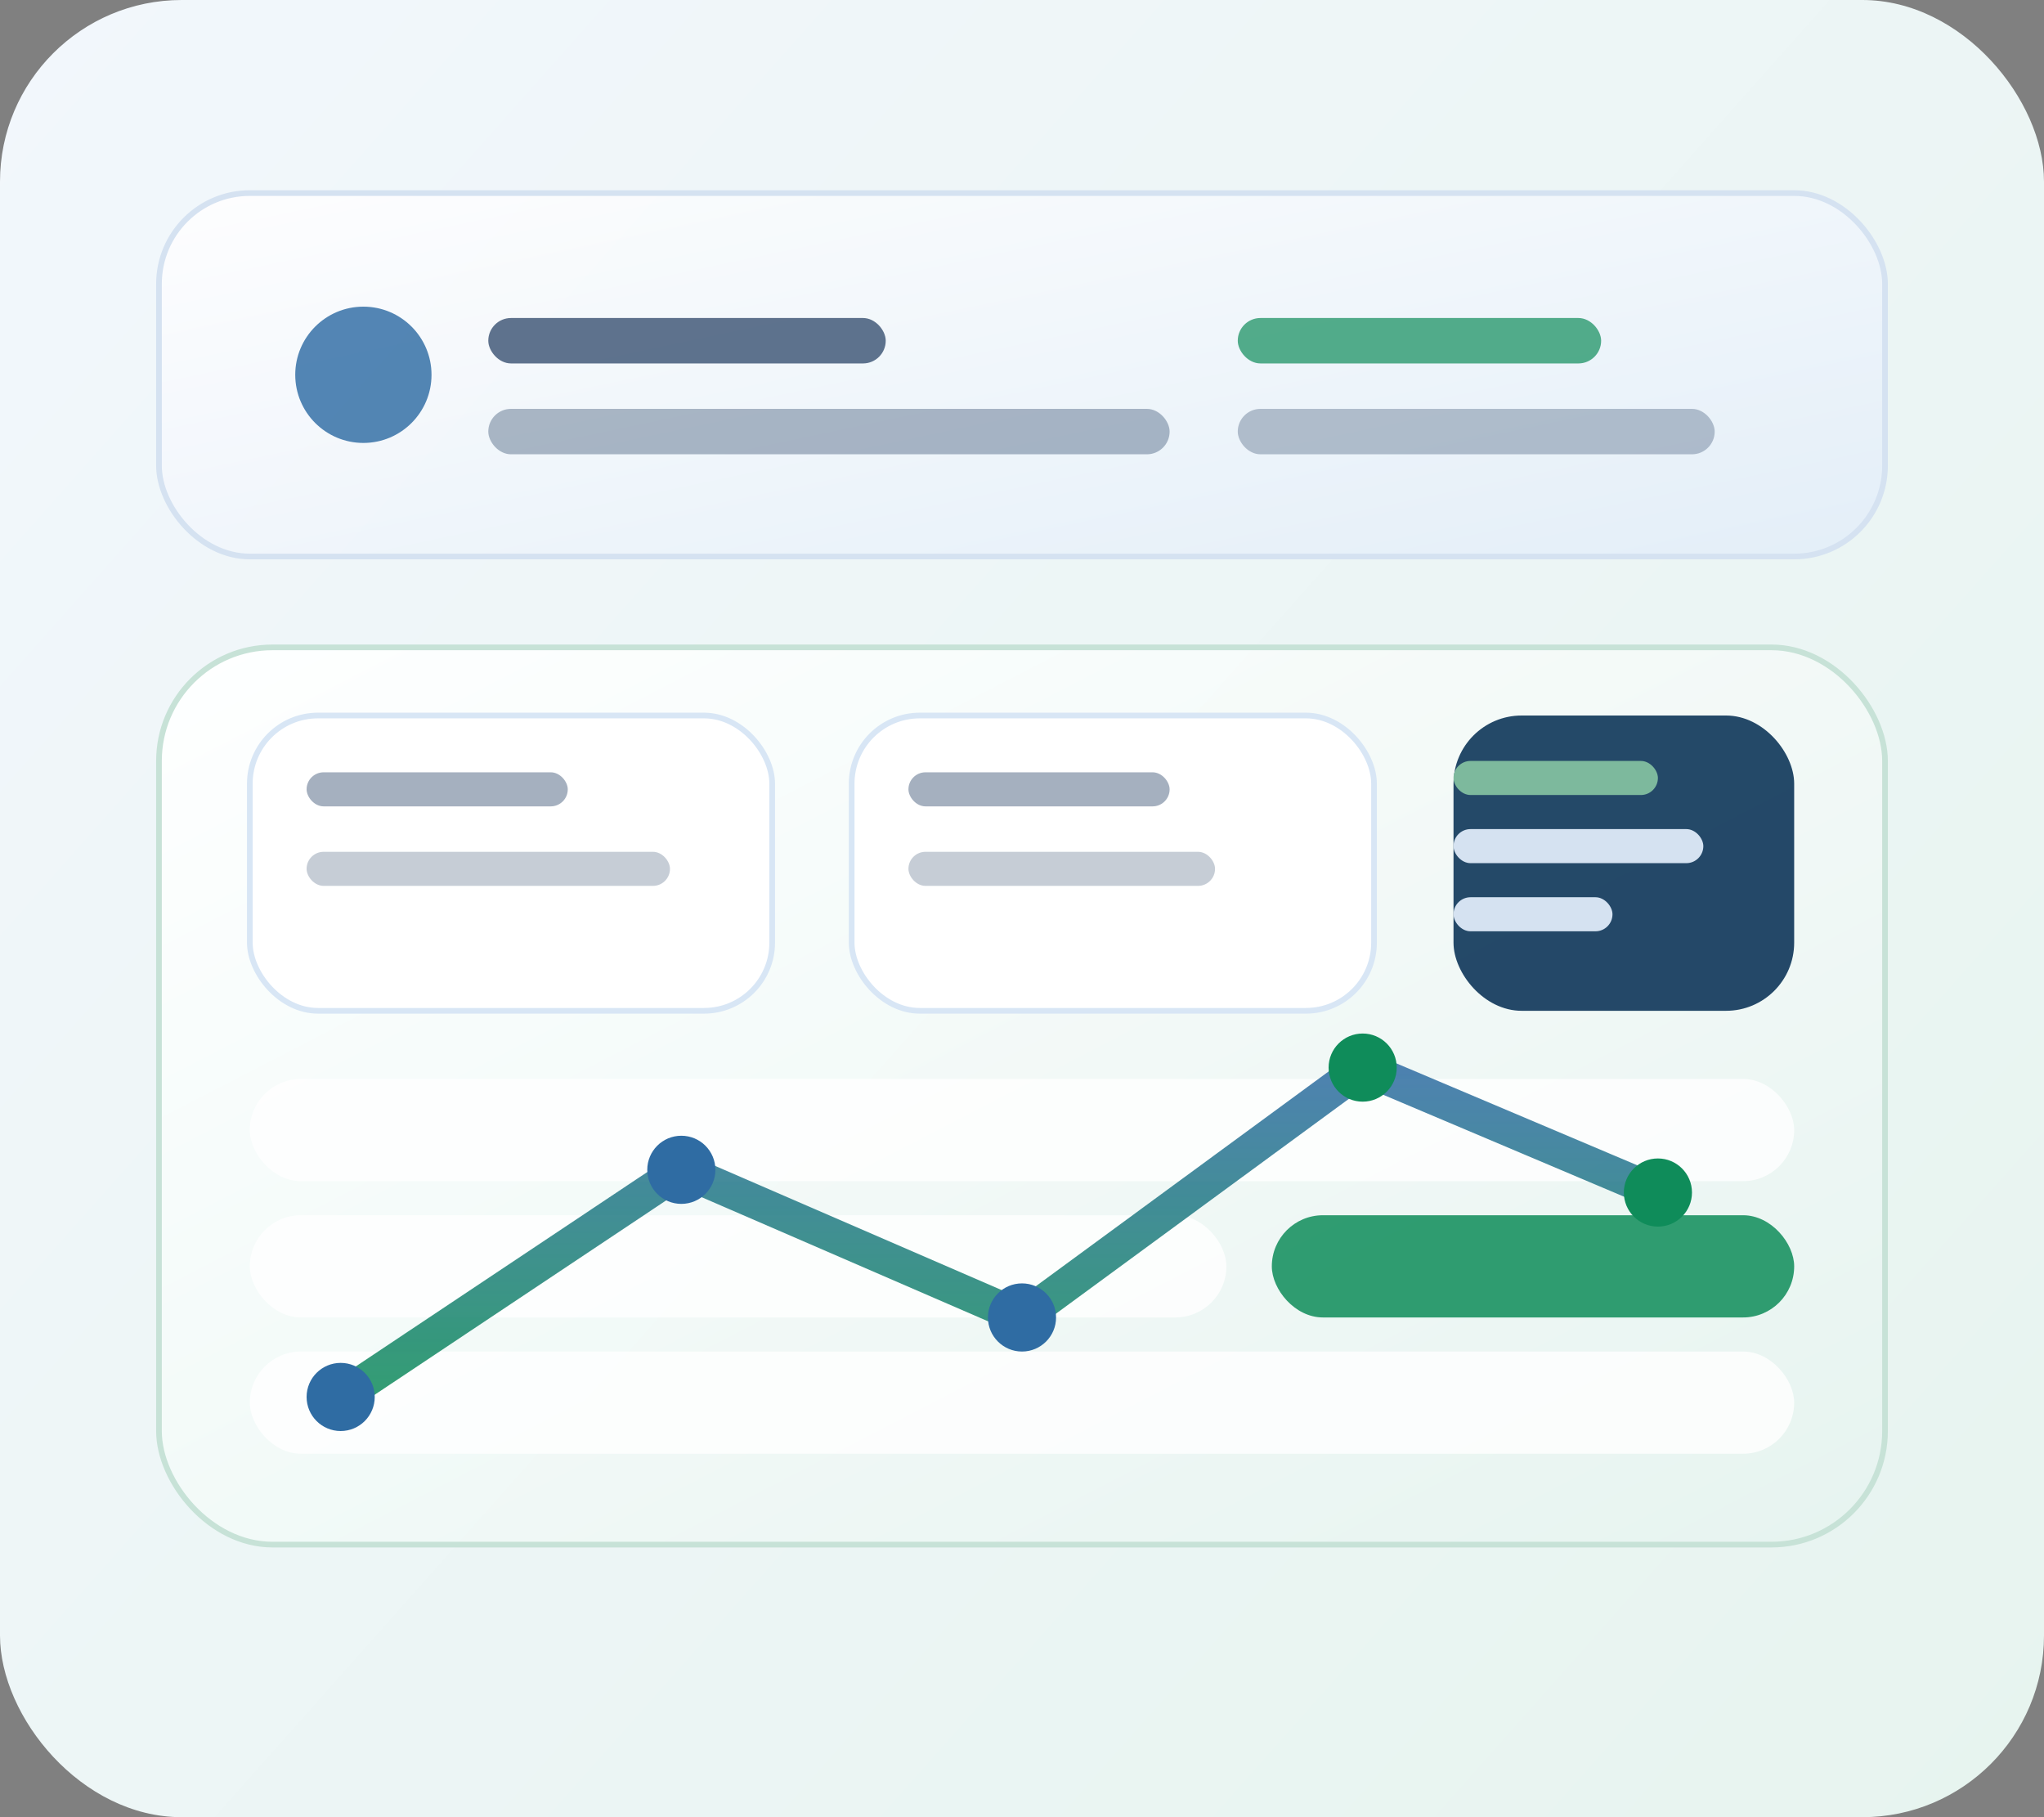 <svg width="360" height="320" viewBox="0 0 360 320" fill="none" xmlns="http://www.w3.org/2000/svg" role="img" aria-labelledby="title desc">
  <rect x="0" y="0" width="360" height="320" fill="#808080" stroke="none"/>
  <title id="title">経営ダッシュボードのモックアップ</title>
  <desc id="desc">主要指標カードと折れ線グラフ、実行タスクをまとめたインターフェースのイラスト</desc>
  <defs>
    <linearGradient id="bg" x1="0" y1="0" x2="360" y2="320" gradientUnits="userSpaceOnUse">
      <stop stop-color="#F2F7FC" />
      <stop offset="1" stop-color="#E7F4EF" />
    </linearGradient>
    <linearGradient id="card" x1="0" y1="0" x2="1" y2="1">
      <stop stop-color="#FFFFFF" stop-opacity="0.9" />
      <stop offset="1" stop-color="#E3EEF9" stop-opacity="0.9" />
    </linearGradient>
    <linearGradient id="card2" x1="0" y1="0" x2="1" y2="1">
      <stop stop-color="#FFFFFF" stop-opacity="0.95" />
      <stop offset="1" stop-color="#E6F4F0" stop-opacity="0.95" />
    </linearGradient>
    <linearGradient id="accent" x1="0" y1="0" x2="0" y2="1">
      <stop stop-color="#2F6CA3" />
      <stop offset="1" stop-color="#0F8C5A" />
    </linearGradient>
  </defs>
  <rect width="360" height="320" rx="32" fill="url(#bg)" />
  <rect x="28" y="34" width="304" height="64" rx="16" fill="url(#card)" stroke="#D5E2F1" />
  <rect x="28" y="114" width="304" height="158" rx="20" fill="url(#card2)" stroke="#C7E2D7" />
  <rect x="44" y="126" width="92" height="52" rx="12" fill="white" stroke="#D8E6F5" />
  <rect x="150" y="126" width="92" height="52" rx="12" fill="white" stroke="#D8E6F5" />
  <rect x="256" y="126" width="60" height="52" rx="12" fill="#133A5D" opacity="0.92" />
  <rect x="44" y="190" width="272" height="18" rx="9" fill="white" opacity="0.8" />
  <rect x="44" y="214" width="172" height="18" rx="9" fill="white" opacity="0.8" />
  <rect x="224" y="214" width="92" height="18" rx="9" fill="#0F8C5A" opacity="0.85" />
  <rect x="44" y="238" width="272" height="18" rx="9" fill="white" opacity="0.8" />
  <circle cx="64" cy="66" r="12" fill="#2F6CA3" opacity="0.82" />
  <rect x="86" y="56" width="70" height="8" rx="4" fill="#1F3A5F" opacity="0.7" />
  <rect x="86" y="72" width="120" height="8" rx="4" fill="#1F3A5F" opacity="0.35" />
  <rect x="218" y="56" width="64" height="8" rx="4" fill="#0F8C5A" opacity="0.7" />
  <rect x="218" y="72" width="84" height="8" rx="4" fill="#1F3A5F" opacity="0.3" />
  <polyline points="60,246 120,206 180,232 240,188 292,210" fill="none" stroke="url(#accent)" stroke-width="6" stroke-linecap="round" stroke-linejoin="round" opacity="0.85" />
  <circle cx="60" cy="246" r="6" fill="#2F6CA3" />
  <circle cx="120" cy="206" r="6" fill="#2F6CA3" />
  <circle cx="180" cy="232" r="6" fill="#2F6CA3" />
  <circle cx="240" cy="188" r="6" fill="#0F8C5A" />
  <circle cx="292" cy="210" r="6" fill="#0F8C5A" />
  <rect x="256" y="134" width="36" height="6" rx="3" fill="#7DB99D" />
  <rect x="256" y="146" width="44" height="6" rx="3" fill="#D5E2F1" />
  <rect x="256" y="158" width="28" height="6" rx="3" fill="#D5E2F1" />
  <rect x="54" y="136" width="46" height="6" rx="3" fill="#1F3A5F" opacity="0.4" />
  <rect x="54" y="150" width="64" height="6" rx="3" fill="#1F3A5F" opacity="0.25" />
  <rect x="160" y="136" width="46" height="6" rx="3" fill="#1F3A5F" opacity="0.4" />
  <rect x="160" y="150" width="54" height="6" rx="3" fill="#1F3A5F" opacity="0.25" />
</svg>
